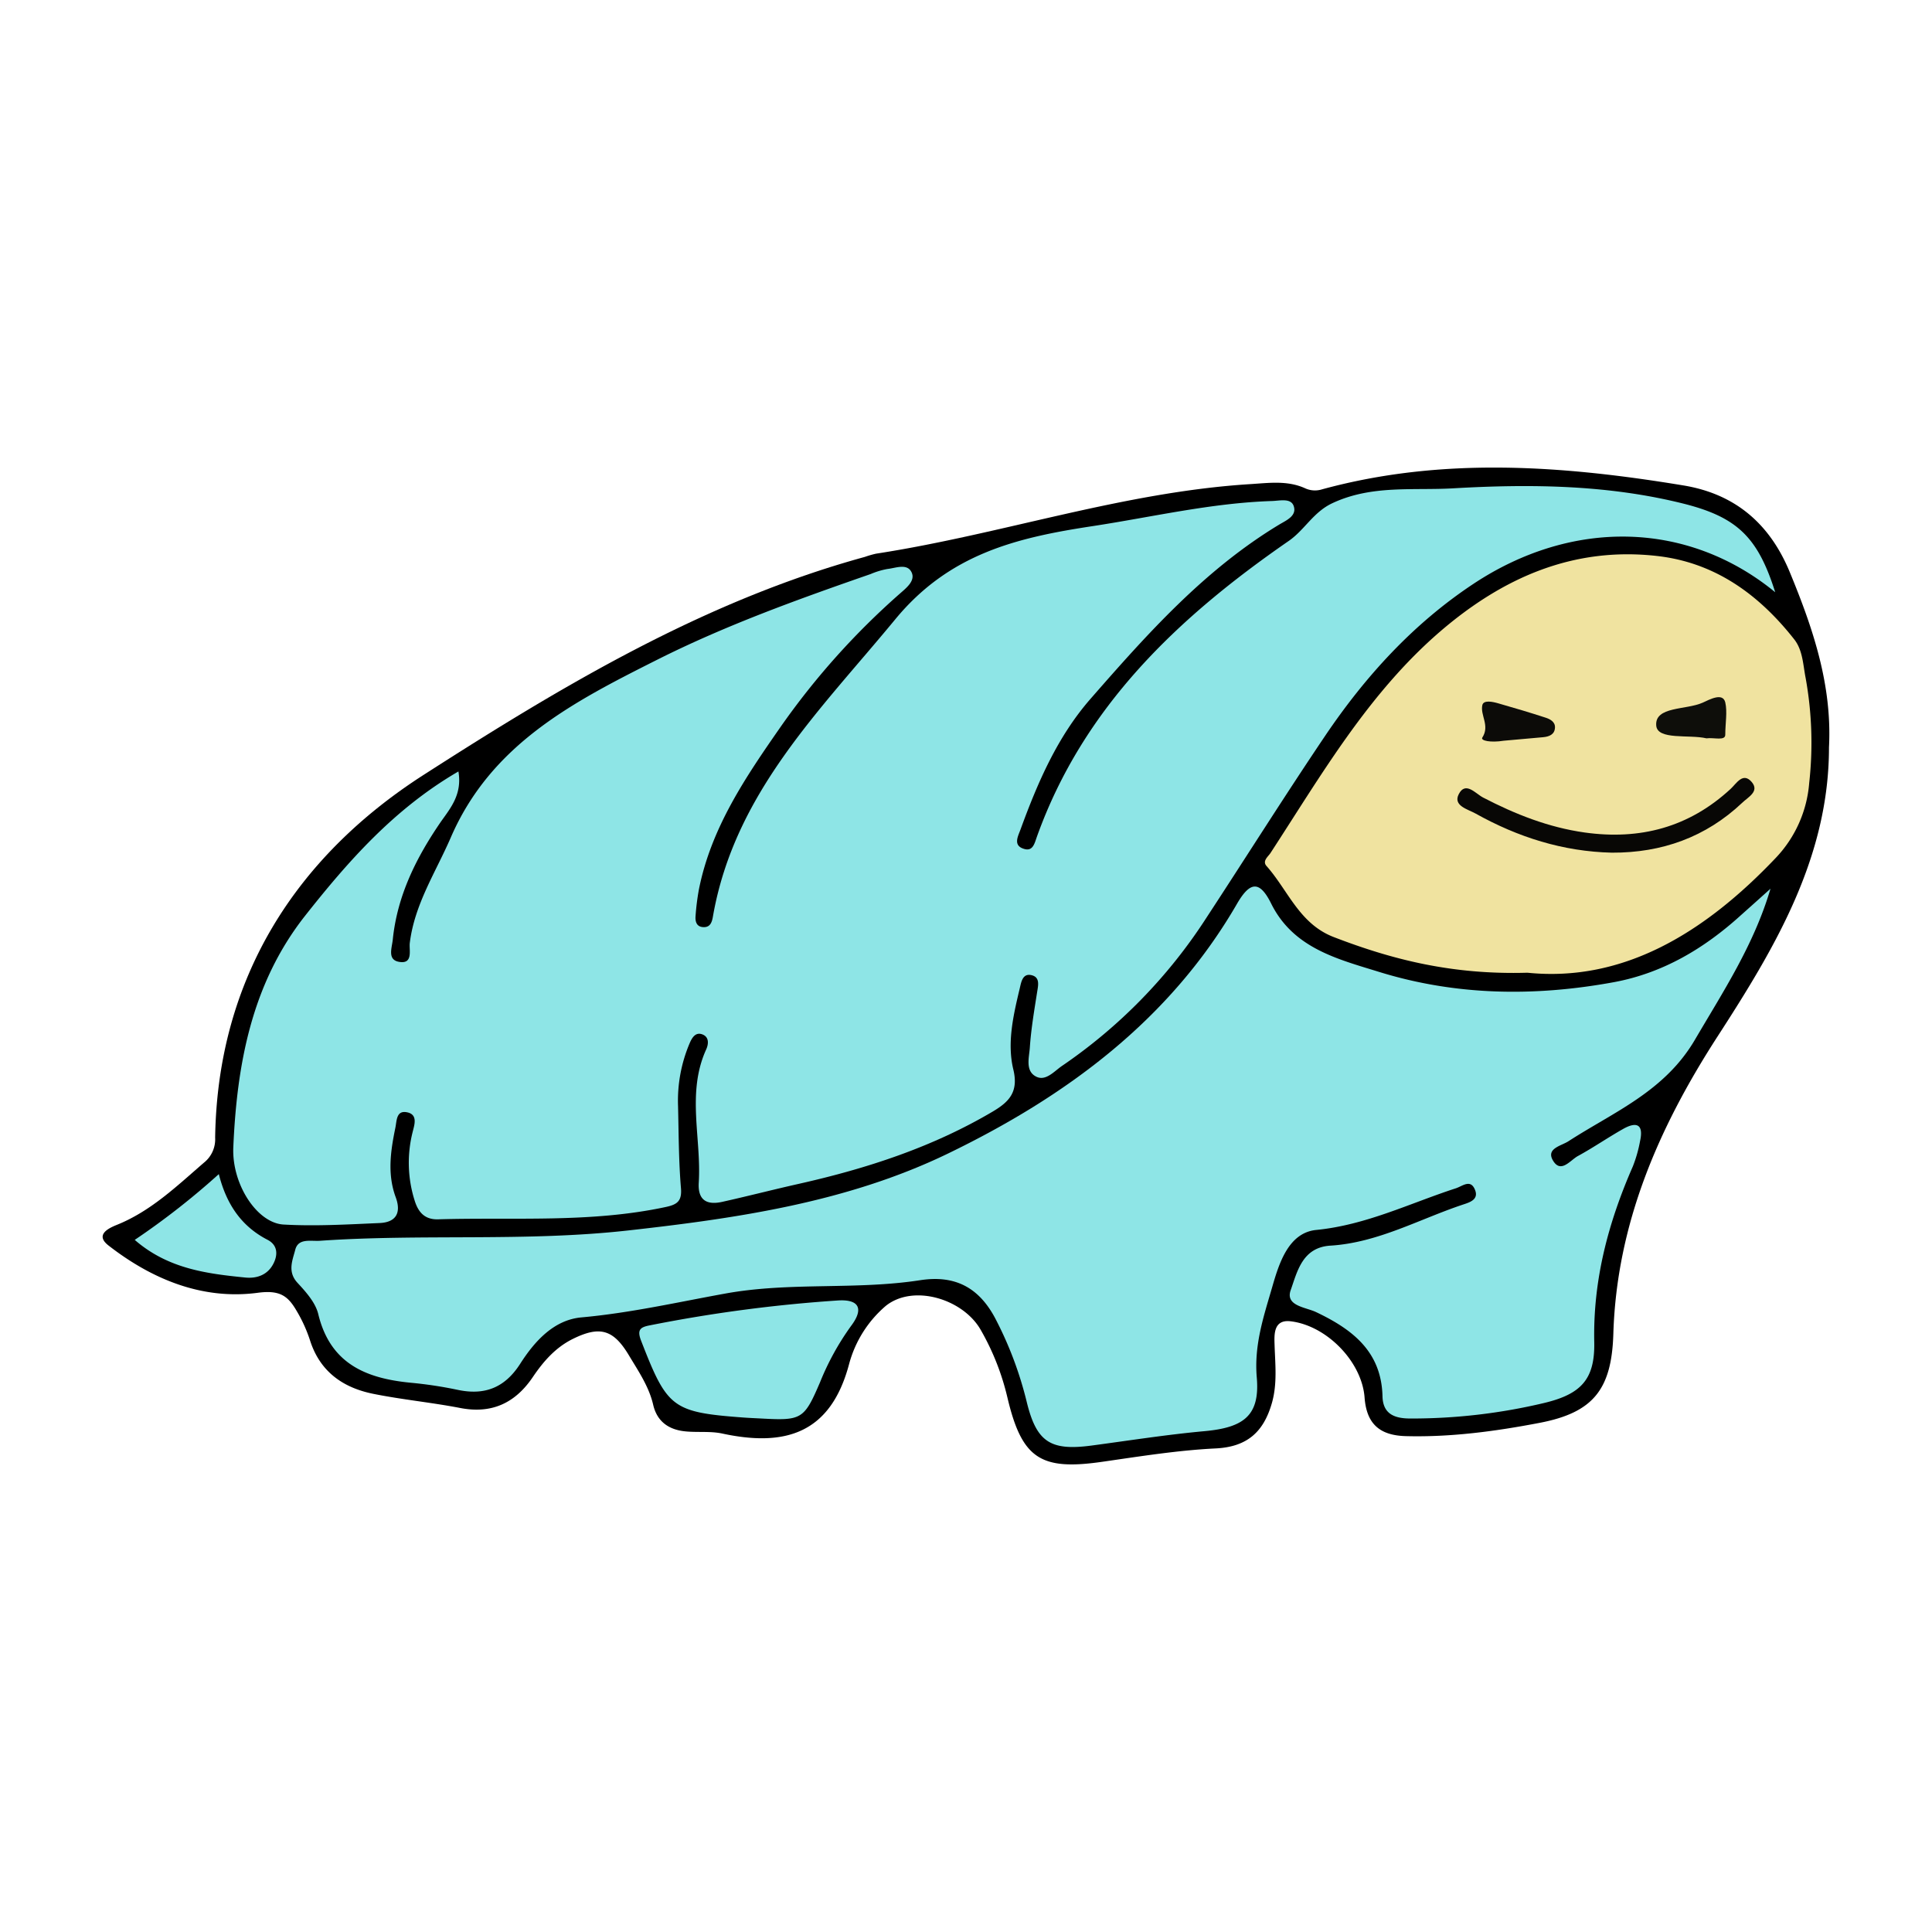 <svg id="레이어_1" data-name="레이어 1" xmlns="http://www.w3.org/2000/svg" viewBox="0 0 500 500"><defs><style>.cls-1{fill:#8ee5e6;}.cls-2{fill:#f0e3a0;}.cls-3{fill:#080705;}.cls-4{fill:#0e0e0a;}.cls-5{fill:#0c0b08;}</style></defs><path d="M473.34,193.42c0,28.59-14.07,52-28.88,74.88-15.22,23.56-26.07,48.43-26.93,76.93-.44,14.35-5.19,20.34-19.06,23-11.41,2.19-22.94,3.74-34.63,3.44-6.61-.18-10.17-3-10.69-10-.7-9.3-9.84-18.62-19.13-19.72-4.54-.54-4.24,3.61-4.16,6.17.16,5,.73,10-.7,15-2.12,7.39-6.31,11.32-14.51,11.73-9.8.48-19.57,2.05-29.31,3.45-16,2.32-20.88-.74-24.63-16.65a64.89,64.89,0,0,0-6.92-17.51c-4.59-8-17.43-11.89-24.56-6.17a30,30,0,0,0-9.46,14.95C215,371.06,203.18,374.5,186.92,371c-3.17-.68-6.56-.22-9.81-.59-4.1-.47-7.06-2.55-8.06-6.82-1.1-4.77-3.84-8.74-6.3-12.85-4-6.67-7.5-7.7-14.56-4.2-4.45,2.22-7.57,5.81-10.29,9.83-4.56,6.75-10.65,9.62-18.88,8-7.43-1.43-15-2.15-22.43-3.65-7.9-1.6-13.86-5.8-16.41-14a37.66,37.66,0,0,0-3.45-7.53c-2.21-3.79-4.3-5.38-10-4.62-14.29,1.9-27.32-3.43-38.64-12.23-3.49-2.71-.2-4.39,2.06-5.31C39,313.49,45.71,307,52.8,300.88a7.71,7.71,0,0,0,2.88-6.45c.62-41.24,20.93-72.7,54-93.92,35.68-22.91,72.47-44.94,114.13-56.38a25.33,25.33,0,0,1,2.91-.84c32.46-5,63.84-15.94,96.86-18,4.79-.3,9.59-1,14.17,1.07a6.09,6.09,0,0,0,4.4.28c31.1-8.49,62.35-6.16,93.58-1,13.17,2.19,22.17,9.72,27.4,22.28C469.17,162.53,474.18,177.21,473.34,193.42Z"/><path class="cls-1" d="M459.42,153.27c-22.53-18.47-52.49-19.17-78.17-2.12-15.59,10.34-28,24-38.39,39.41s-20.41,31.34-30.67,47a134.77,134.77,0,0,1-37.35,38.3c-2,1.36-4.17,4-6.64,2.79-2.95-1.44-1.85-5-1.68-7.55.32-4.77,1.13-9.51,1.87-14.24.29-1.82.82-3.91-1.37-4.47-2.4-.61-2.73,1.82-3.11,3.4-1.65,6.92-3.33,14.08-1.66,21,1.4,5.81-1.11,8.37-5.28,10.85-15.61,9.24-32.58,14.76-50.16,18.72-6.65,1.49-13.25,3.2-19.9,4.68-4,.89-6.36-.42-6.07-5,.71-11.48-3.2-23.21,1.93-34.47.62-1.38.78-3.2-1-3.87s-2.68.87-3.29,2.29a38,38,0,0,0-3,16.27c.17,7.07.16,14.16.75,21.2.29,3.42-1,4.28-3.93,4.91-19.48,4.18-39.27,2.61-58.93,3.19-3.23.09-5-1.58-6-4.67a32.41,32.41,0,0,1-.58-17.92c.4-1.7,1.47-4.49-1.4-5.1s-2.69,2.19-3.07,4c-1.24,6-2.11,12,.08,17.94,1.51,4.08.09,6.52-4.14,6.71-8.29.36-16.62.86-24.88.39-6.84-.39-13.41-10.39-13-20,.93-21.43,4.71-42.16,18.39-59.67C90,223,102,209.31,118.64,199.65c1,5.91-2,9.42-4.53,13-6.38,9.28-11.3,19.12-12.46,30.52-.22,2.17-1.45,5.2,1.6,5.75,3.75.68,2.58-3.07,2.8-4.87,1.24-10.05,6.71-18.3,10.61-27.3,10.45-24.16,31.65-35.06,53.2-45.9,17.86-9,36.63-15.74,55.47-22.29a20.21,20.21,0,0,1,4.34-1.31c2.13-.23,5-1.49,6.19.75s-1.3,4.15-2.94,5.6A193.76,193.76,0,0,0,202.1,188C193,201.06,184,214.25,180.85,230.33a63,63,0,0,0-.84,6.74c-.11,1.32.2,2.68,1.78,2.85,1.88.2,2.43-1,2.72-2.76,5.58-31.92,27.7-53.25,47.19-76.89,14.05-17.05,31.6-21.15,51.07-24.11,15.47-2.36,30.75-6,46.47-6.5,1.94-.06,4.75-.8,5.53,1.2,1,2.63-1.9,3.81-3.69,4.89-19.37,11.69-34.18,28.32-48.83,45.08-8.61,9.85-13.71,21.71-18.15,33.86-.64,1.76-2,4.14.92,5,2.3.72,2.72-1.45,3.33-3.15,12.07-33.71,36.67-56.85,65.15-76.53,4.16-2.88,6.34-7.43,11.26-9.76,10.17-4.8,20.86-3.27,31.29-3.87,20.19-1.17,40.45-.94,60.26,4.12C449.72,134,455,139.22,459.42,153.27Z"/><path class="cls-1" d="M458.2,230c-4.28,14.52-12.23,26.58-19.57,39.11-7.86,13.39-20.95,18.63-32.73,26.25-1.89,1.22-5.94,1.87-3.92,5.1s4.41-.2,6.36-1.27c4-2.18,7.74-4.77,11.69-7,3.41-1.94,5.4-1.34,4.42,3.1a34.81,34.81,0,0,1-1.86,6.55c-6.35,14.49-10.33,29.36-10,45.45.21,9.76-3.48,13.54-13.05,15.82a148,148,0,0,1-34.53,4c-4,0-7.11-1.08-7.22-5.74-.28-11.62-7.8-17.34-17.21-21.81-2.66-1.26-8-1.59-6.55-5.67,1.69-4.77,3-11.07,10.28-11.52,12.37-.76,23.1-6.93,34.56-10.71,1.61-.53,3.77-1.28,2.91-3.6-1.14-3.07-3.26-1.09-5-.53-11.94,3.88-23.21,9.5-36.13,10.78-7.21.71-9.65,8.71-11.4,14.77-2.17,7.5-4.72,14.91-4,23.37.88,10-3.49,13-13.47,13.93-9.79.89-19.53,2.43-29.29,3.73-10.61,1.41-14.24-.87-16.78-11.32a95.19,95.19,0,0,0-7.92-21.17c-4.3-8.42-10.6-11.71-19.68-10.3-16.65,2.57-33.56.41-50.29,3.43-12.38,2.24-24.71,5.05-37.34,6.19-7.13.64-12.1,6.14-15.85,12-3.95,6.16-9.12,8.24-16.14,6.76a107.41,107.41,0,0,0-12-1.83c-11.64-1.09-21-4.85-24.12-17.77-.72-3-3.19-5.74-5.39-8.12-2.66-2.88-1.25-5.87-.57-8.54.79-3.08,4-2.16,6.43-2.33,26.55-1.84,53.26.29,79.74-2.67,28.36-3.17,56.72-7.32,82.69-19.87,30.58-14.79,57.41-34.5,74.86-64.66,3.42-5.91,5.9-6,8.85-.06,5.73,11.54,17.13,14.34,27.9,17.67,19.94,6.18,40.3,6.42,60.72,2.68,12.79-2.35,23.53-8.78,33.05-17.44C453.2,234.49,455.7,232.25,458.2,230Z"/><path class="cls-2" d="M395.3,251.74c-19.43.57-34.94-3.37-50.16-9.24-8.9-3.44-11.78-12.09-17.37-18.38-1.12-1.27.35-2.37,1-3.31,13.21-20.27,25.32-41.35,44-57.43,16.19-13.9,34.42-21.95,56.11-19.49,15,1.7,26.36,10,35.47,21.58,2.22,2.83,2.27,6.57,2.95,10a94.16,94.16,0,0,1,.92,27.16,31.72,31.72,0,0,1-8.64,19.38C441.22,241.35,420.18,254.27,395.3,251.74Z"/><path class="cls-1" d="M197,367.11c-1.51-.08-3-.14-4.53-.25-18.49-1.37-19.79-2.45-26.54-19.85-1.12-2.87-.24-3.53,2.18-4a377,377,0,0,1,48.6-6.44c5.65-.41,6.92,2.13,3.54,6.59a68.51,68.51,0,0,0-8,14.51C208.11,367.34,207.5,367.68,197,367.11Z"/><path class="cls-1" d="M56.63,303.86c2,7.93,5.93,13.55,12.61,17,2.46,1.27,2.73,3.55,1.68,5.84-1.43,3.16-4.32,4.25-7.48,3.92-10-1-20-2.28-28.57-9.74A194.77,194.77,0,0,0,56.63,303.86Z"/><path class="cls-3" d="M417.16,220.67c-12.65-.29-24.32-4-35.29-10.13-2-1.12-5.88-2-4.35-5,1.74-3.44,4.35-.16,6.28.85,8.33,4.33,16.94,7.74,26.31,9.06,14.35,2,27-1.32,37.78-11.29,1.51-1.39,3.18-4.44,5.46-1.77,2.08,2.45-1,3.93-2.46,5.36C441.45,216.67,430.08,220.72,417.16,220.67Z"/><path class="cls-4" d="M441.63,191.08c-4.42-1.05-12.71.53-13-3.31-.4-5,7.73-4,12-5.91,1.83-.83,5.23-2.72,5.87-.08.57,2.42,0,5.51,0,8.33C446.55,191.82,443.55,190.81,441.63,191.08Z"/><path class="cls-5" d="M389.15,191.7c-3.34.54-6.06,0-5.52-.83,2-3.09-.6-5.78,0-8.4.33-1.38,2.68-.86,4.11-.45,4.11,1.17,8.2,2.39,12.26,3.71,1.18.38,2.48,1.07,2.43,2.54-.07,1.84-1.52,2.38-3.11,2.52C395.35,191.16,391.34,191.51,389.15,191.7Z"/></svg>
